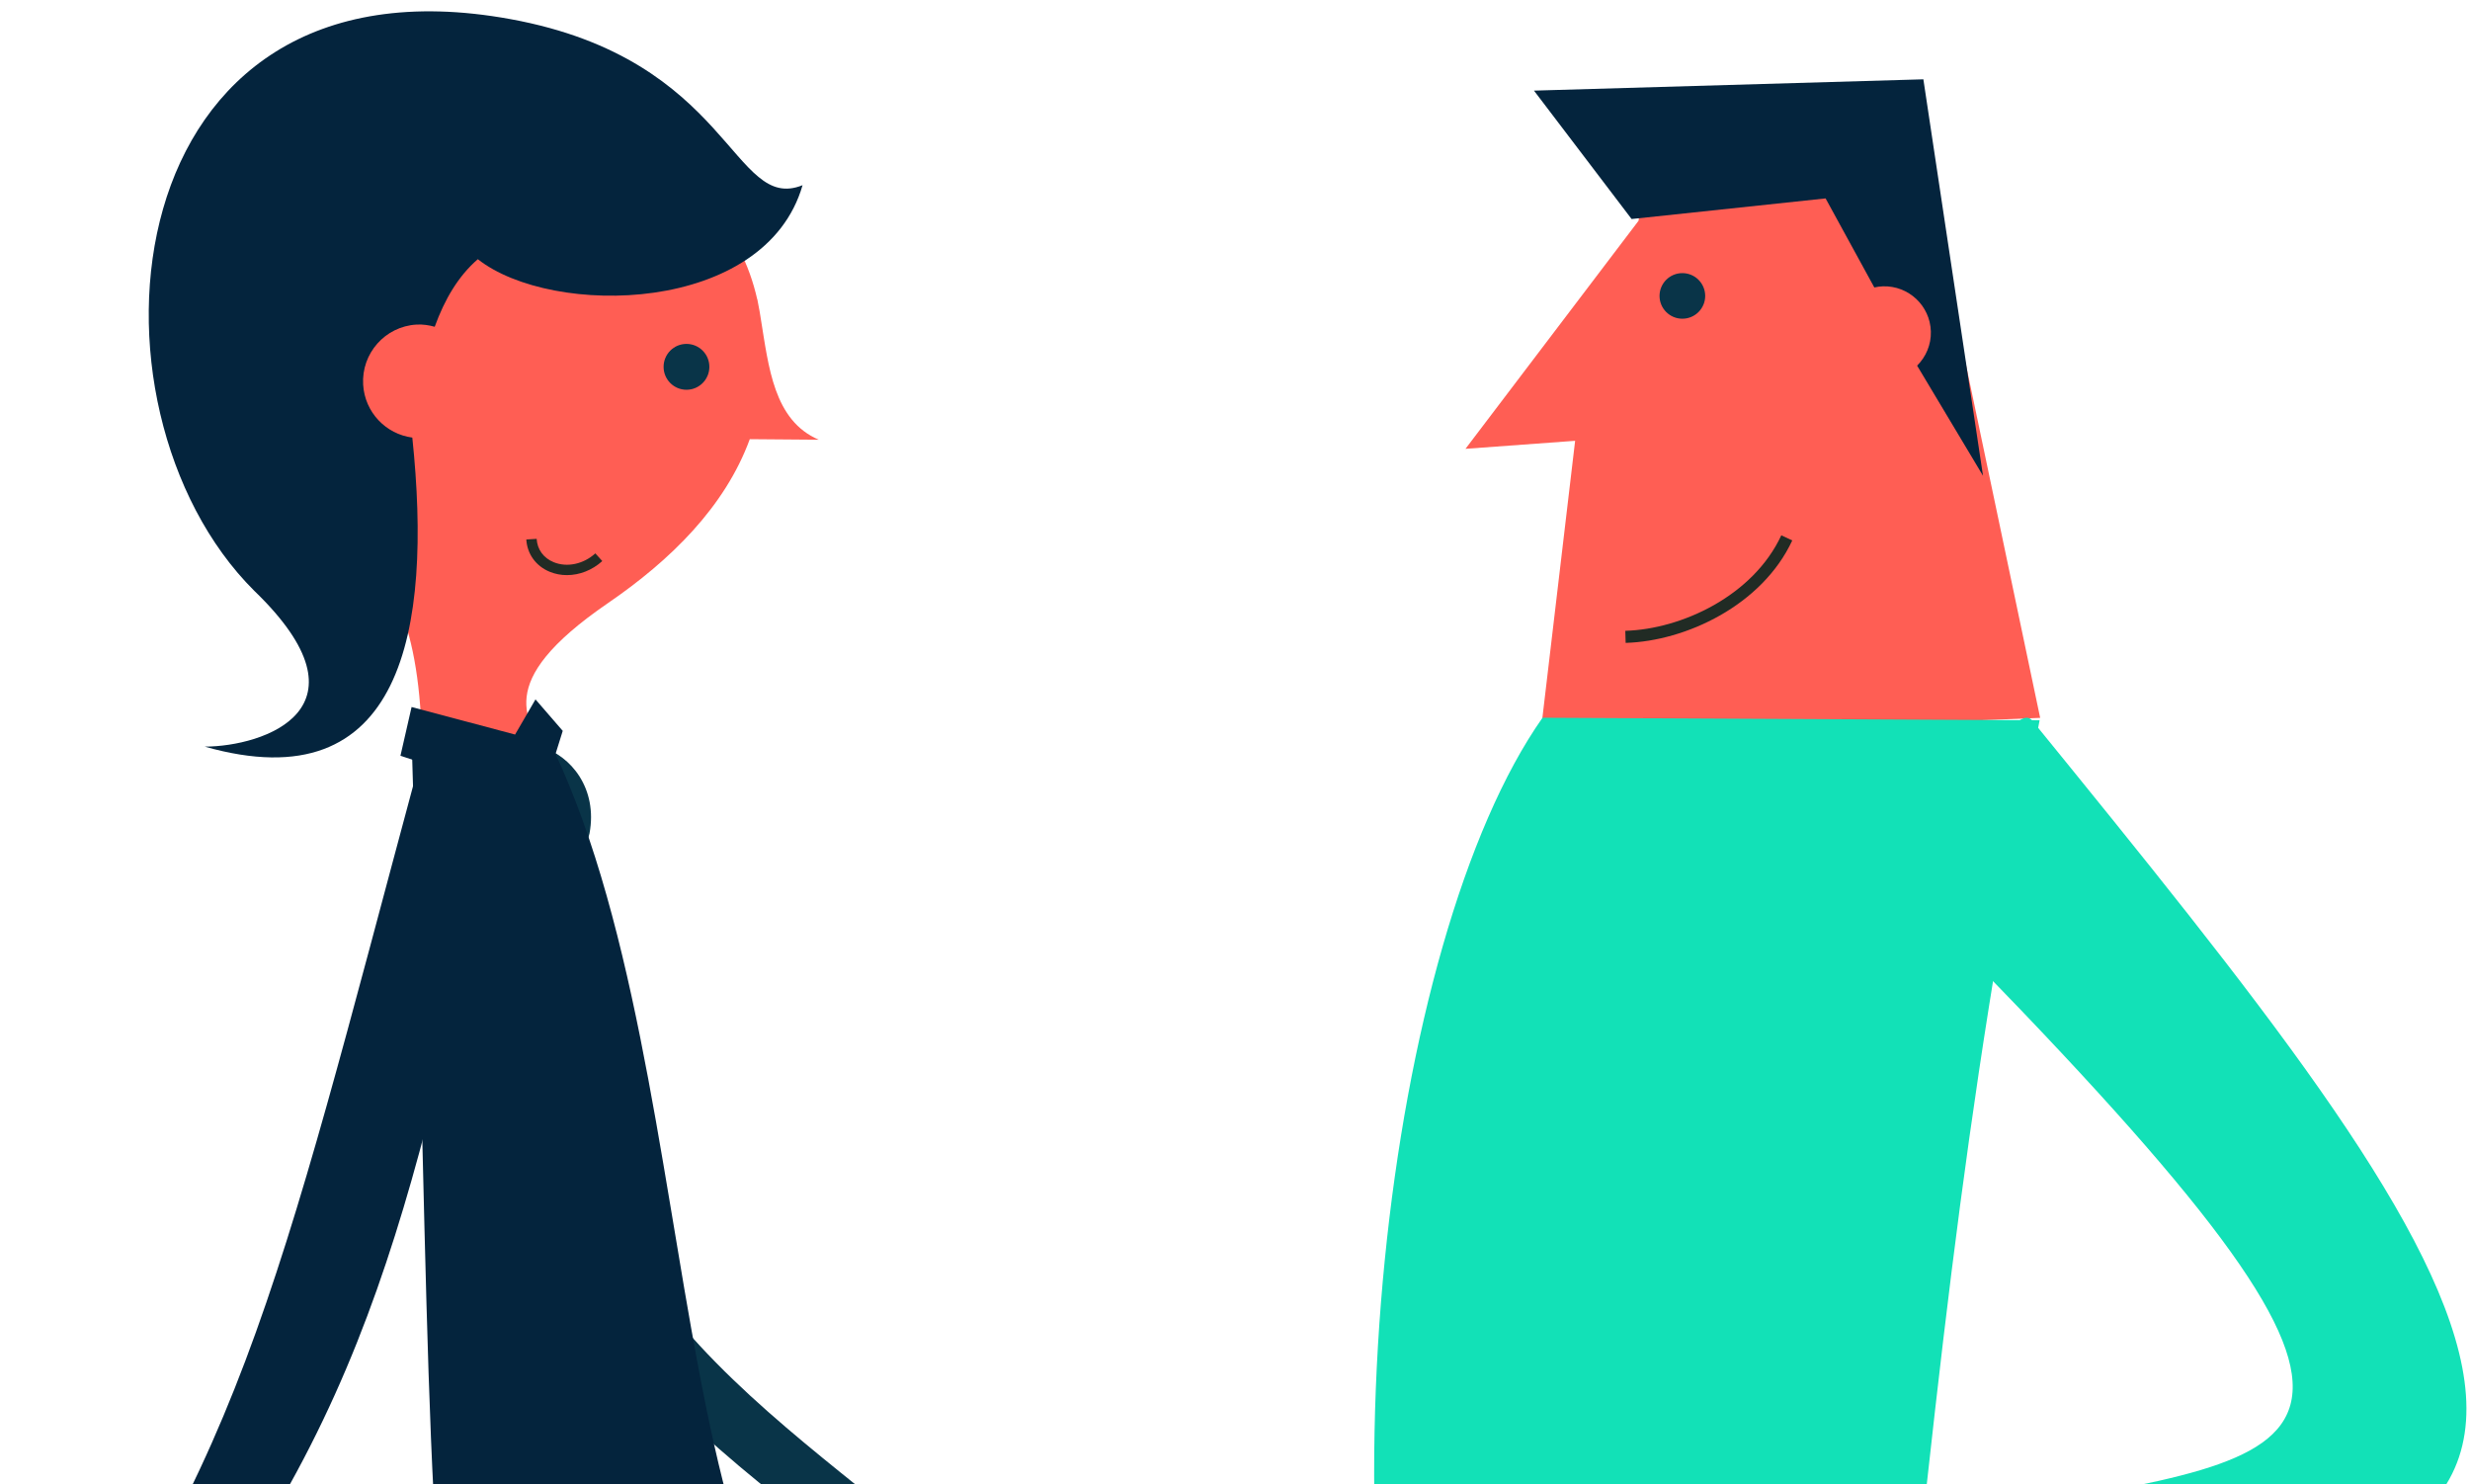 <?xml version="1.0" encoding="UTF-8"?>
<svg width="218px" height="131px" viewBox="0 0 218 131" version="1.1" xmlns="http://www.w3.org/2000/svg" xmlns:xlink="http://www.w3.org/1999/xlink">
    <!-- Generator: Sketch 46.2 (44496) - http://www.bohemiancoding.com/sketch -->
    <title>woman man friends</title>
    <desc>Created with Sketch.</desc>
    <defs></defs>
    <g id="Upated-Design" stroke="none" stroke-width="1" fill="none" fill-rule="evenodd">
        <g id="woman-man-friends">
            <g id="Group-11" transform="translate(0, 1)">
                <g id="Group-8">
                    <path d="M95.834,118.294 L95.658,123.321 C83.219,121.594 43.1,123.865 27.71,85.794 C24.082,77.523 35.189,74.788 38.265,82.178 C49.251,116.4 74.211,115.801 95.834,118.294 Z" id="Fill-20" fill="#093448" transform="translate(61.412, 100.599) rotate(33) translate(-61.412, -100.599) "></path>
                    <path d="M28.969,12.65 L33.66,11.353 C51.032,10.3 63.956,12.727 66.835,25.427 L66.84,25.411 C66.872,25.567 66.899,25.725 66.929,25.883 C67.01,26.278 67.082,26.685 67.143,27.101 C67.846,31.403 68.29,36.109 72.262,37.809 L66.175,37.76 C63.997,43.712 59.201,48.433 53.656,52.231 C43.192,59.4 46.86,62.608 48.046,65.597 L37.333,64.845 L37.155,62.244 L37.15,62.251 C36.543,52.183 33.663,48.672 28.487,42.719 C22.179,35.464 18.095,17.436 28.969,12.65" id="Fill-21" fill="#FF5E54"></path>
                    <path d="M50.037,49.759 C49.517,49.759 49.004,49.664 48.522,49.466 C47.303,48.967 46.529,47.901 46.451,46.613 L47.365,46.558 C47.421,47.499 47.97,48.25 48.868,48.618 C50.047,49.1 51.49,48.796 52.544,47.839 L53.157,48.519 C52.264,49.329 51.138,49.759 50.037,49.759" id="Fill-27" fill="#222B24"></path>
                    <path d="M48.168,63.764 C63.638,94.245 57.207,152.94 82.521,152.94 L77.459,166.335 C33.759,166.335 39.685,171.783 36.353,65.021 L48.168,63.764" id="Fill-28" fill="#04243D"></path>
                    <polygon id="Fill-29" fill="#04243D" points="36.326 61.399 45.46 63.83 47.262 60.727 49.667 63.505 48.57 67.016 56.225 103.932 44.318 68.621 35.343 65.705"></polygon>
                    <path d="M22.438,51.139 C6.187,34.975 9.697,-5.776 45.059,0.689 C64.565,4.249 64.637,17.841 70.834,15.345 C67.54,26.771 48.713,27.037 42.172,21.876 C40.455,23.36 39.245,25.415 38.368,27.839 C37.851,27.696 37.31,27.613 36.744,27.648 C33.987,27.815 31.885,30.191 32.052,32.955 C32.199,35.394 34.061,37.314 36.39,37.62 C38.172,54.657 35.526,69.856 18.068,64.895 C23.262,64.887 33.228,61.552 22.438,51.139" id="Fill-30" fill="#04243D"></path>
                    <path d="M36.878,66.8 C24.483,112.815 20.966,130.54 0,156.002 L2.665,159.542 C29.43,132.686 34.653,112.326 41.535,82.083 C42.424,77.144 41.726,68.936 36.878,66.8" id="Fill-32" fill="#04243D"></path>
                    <ellipse id="Oval-2" fill="#093448" cx="60.588" cy="31.376" rx="2.02" ry="2.024"></ellipse>
                </g>
                <g id="Group-9" transform="translate(121, 6)">
                    <polyline id="Fill-138" fill="#FF5E54" points="23.617 12.485 8.342 32.612 18.019 31.904 14.92 58.135 59.064 56.357 47.644 2.012 24.881 2.673 23.617 12.485"></polyline>
                    <path d="M22.478,49.74 L22.447,48.674 C27.409,48.53 33.733,45.589 36.216,40.247 L37.185,40.696 C34.52,46.431 27.769,49.587 22.478,49.74" id="Fill-140" fill="#212B24"></path>
                    <path d="M45.19,18.27 C47.458,18.205 49.35,19.987 49.416,22.252 C49.45,23.43 48.978,24.498 48.203,25.27 L54.019,34.99 L48.755,0 L14.387,0.998 L23.003,12.33 L40.126,10.511 L44.426,18.37 C44.674,18.315 44.927,18.278 45.19,18.27" id="Fill-141" fill="#04243D"></path>
                    <path d="M15.142,56.346 C1.334,75.968 -4.997,128.971 5.577,162.762 L44.976,162.546 C50.051,114.396 51.939,93.181 59.014,56.571 L15.142,56.346" id="Fill-142" fill="#12E1B7"></path>
                    <path d="M58.34,56.565 C97.685,104.939 121.19,134.401 55.524,134.676 L55.524,126.365 C83.96,121.008 96.265,122.059 53.513,78.154 C48.072,72.191 56.153,54.16 58.34,56.565" id="Fill-147" fill="#12E1B7"></path>
                    <ellipse id="Oval-2" fill="#093448" cx="27.484" cy="19.117" rx="2.015" ry="2.012"></ellipse>
                </g>
            </g>
        </g>
    </g>
</svg>